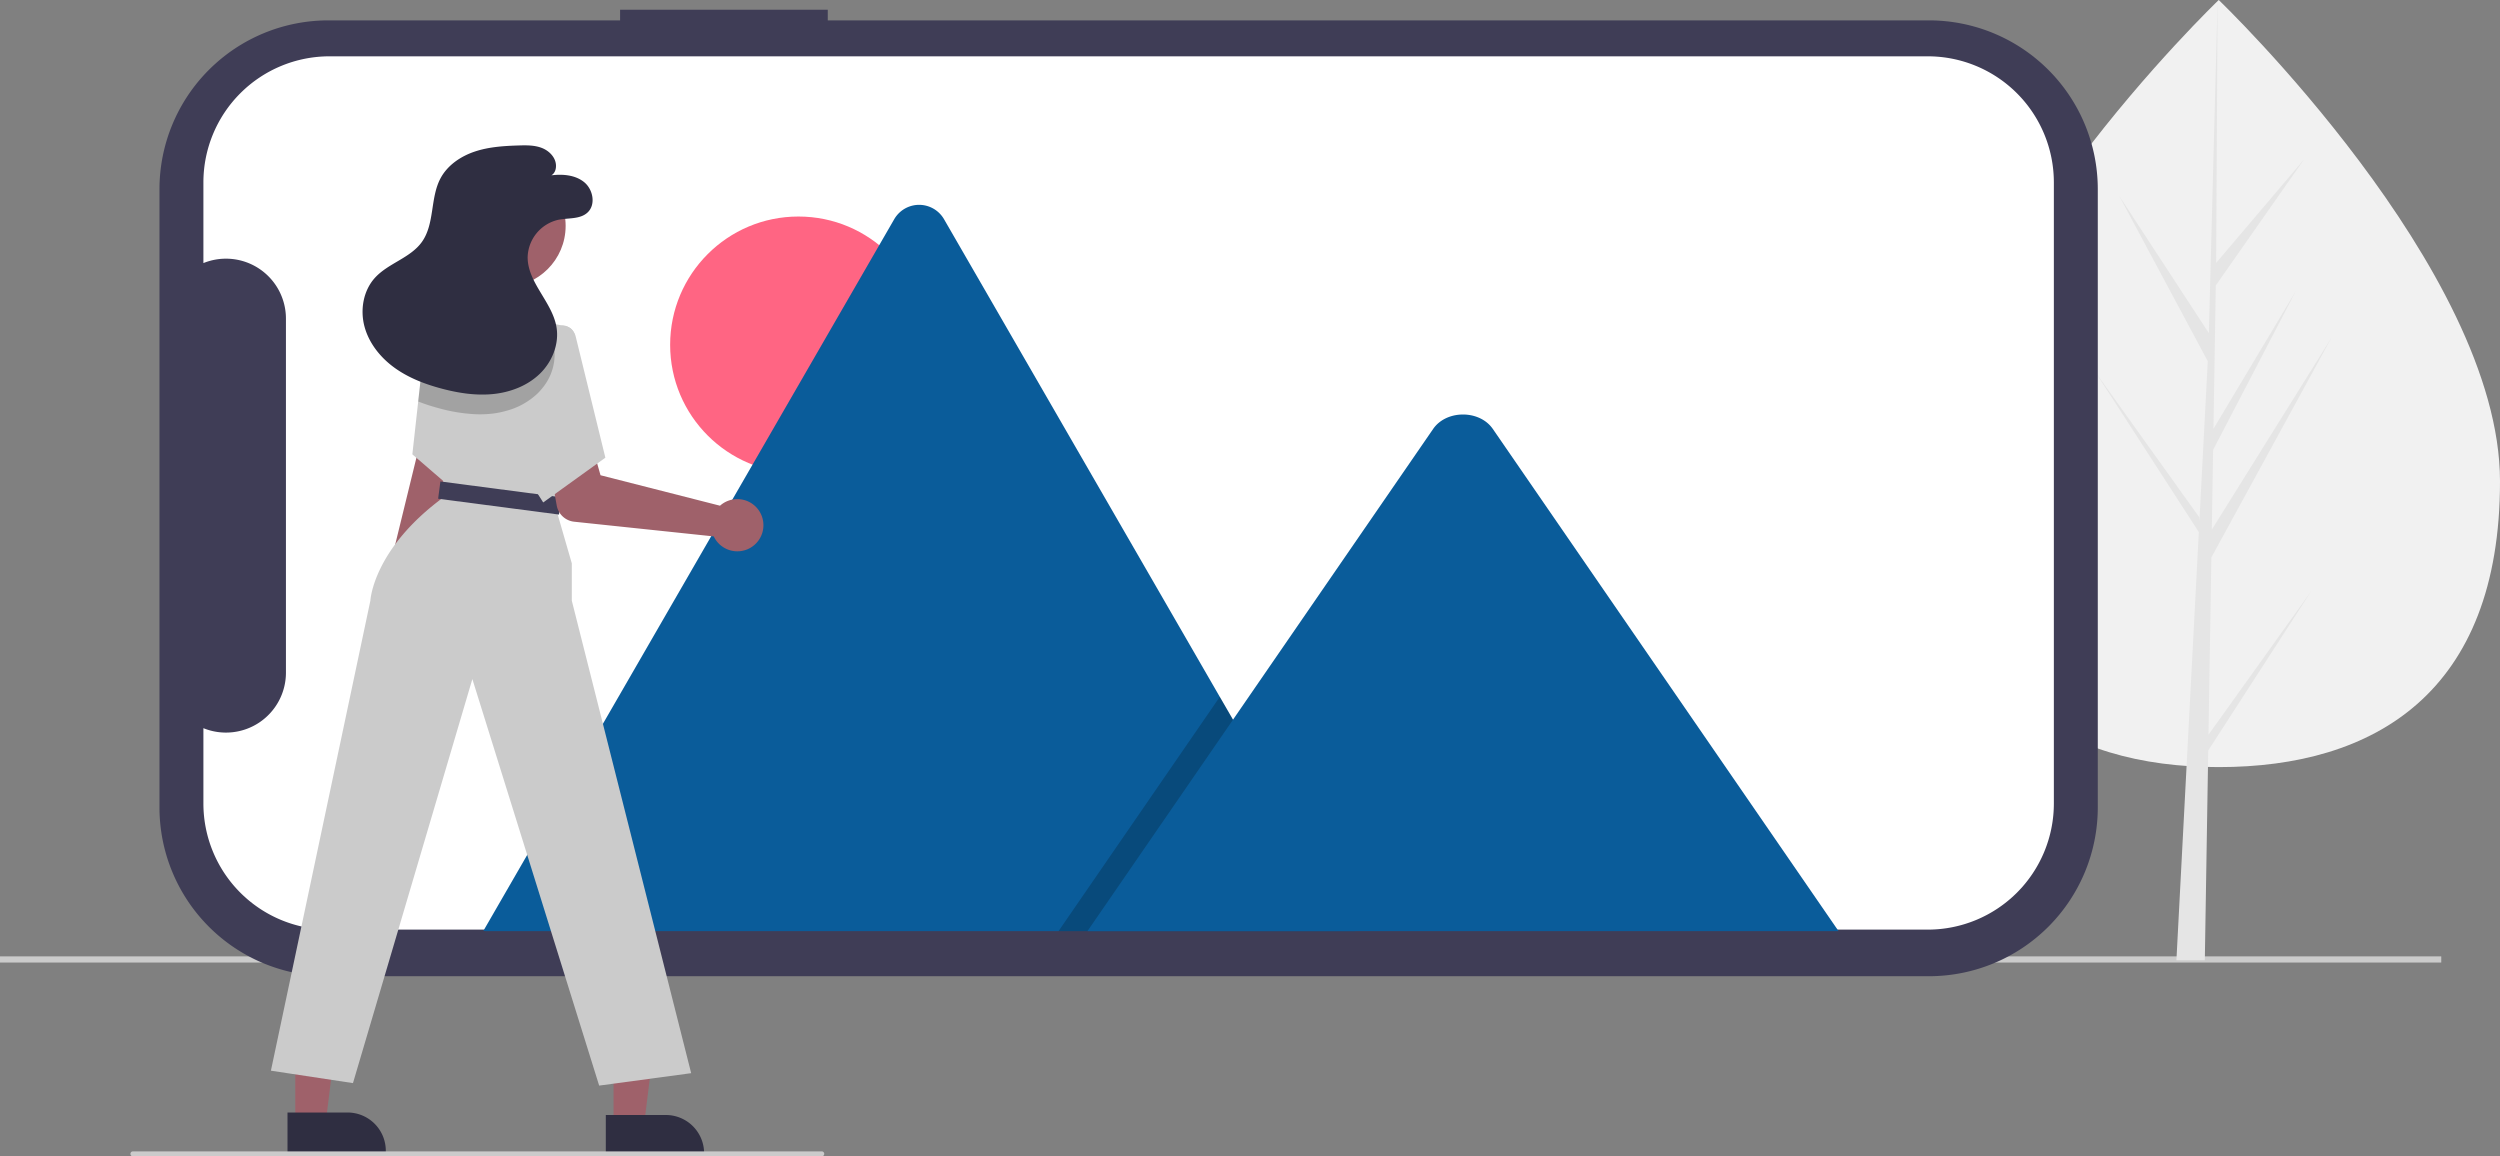 <svg xmlns="http://www.w3.org/2000/svg" id="b578e6b2-033c-40ac-a2d2-0bd8957fb38d" data-name="Layer 1" viewBox="0 0 1005.318 465" class="injected-svg ClassicGrid__ImageFile-sc-td9pmq-4 fNAcXv grid_media" xmlns:xlink="http://www.w3.org/1999/xlink"><rect x="0" y="0" width="1005.318" height="465" fill="#808080" stroke="none"/><rect y="384.586" width="981.696" height="2.477" fill="#cbcbcb"></rect><path d="M1102.659,411.047c0,85.182-50.639,114.924-113.106,114.924S876.447,496.229,876.447,411.047,989.553,217.5,989.553,217.5,1102.659,325.865,1102.659,411.047Z" transform="translate(-97.341 -217.5)" fill="#f1f1f1"></path><polygon points="888.092 295.441 889.251 224.152 937.459 135.956 889.432 212.968 889.952 180.913 923.178 117.105 890.091 172.43 890.091 172.43 891.027 114.779 926.605 63.98 891.174 105.713 891.759 0 888.082 139.945 888.384 134.172 852.211 78.803 887.803 145.255 884.434 209.642 884.333 207.933 842.632 149.666 884.207 213.97 883.785 222.023 883.71 222.143 883.744 222.804 875.193 386.16 886.618 386.16 887.989 301.783 929.461 237.637 888.092 295.441" fill="#e5e5e5"></polygon><path d="M346.695,221.411v4.283H229.372A67.903,67.903,0,0,0,161.469,293.596V542.161a67.903,67.903,0,0,0,67.903,67.903H873.014a67.903,67.903,0,0,0,67.903-67.903V293.597a67.903,67.903,0,0,0-67.903-67.903h-442.807v-4.283Z" transform="translate(-97.341 -217.5)" fill="#3f3d56"></path><path d="M229.846,240.146H872.541a50.713,50.713,0,0,1,50.712,50.712V540.614A50.713,50.713,0,0,1,872.541,591.326H229.846a50.713,50.713,0,0,1-50.712-50.712V510.316a24.105,24.105,0,0,0,33.19-22.309V345.607a24.105,24.105,0,0,0-33.19-22.309V290.858A50.713,50.713,0,0,1,229.846,240.146Z" transform="translate(-97.341 -217.5)" fill="#fff"></path><circle cx="321.071" cy="138.659" r="51.588" fill="#ff6583"></circle><path d="M642.234,591.927H293.025a7.125,7.125,0,0,1-1.305-.103l165.16-286.081a11.564,11.564,0,0,1,20.13,0l110.843,191.982,5.31,9.186Z" transform="translate(-97.341 -217.5)" fill="#0a5c9a"></path><polygon points="544.893 374.426 425.665 374.426 484.194 289.411 488.406 283.287 490.512 280.225 495.822 289.411 544.893 374.426" opacity="0.2" style="isolation:isolate"></polygon><path d="M836.672,591.927H534.634l58.529-85.015,4.212-6.124L673.644,389.995c5-7.261,17.029-7.713,22.908-1.37a13.786,13.786,0,0,1,1.098,1.37Z" transform="translate(-97.341 -217.5)" fill="#0a5c9a"></path><path d="M251.157,460.996a10.743,10.743,0,0,1,3.069-16.184l23.222-95.049,16.941,5.408L269.312,449.571a10.801,10.801,0,0,1-18.156,11.425Z" transform="translate(-97.341 -217.5)" fill="#9f616a"></path><polygon points="165.818 182.699 178.198 193.379 195.519 208.309 203.168 169.169 203.968 165.099 204.599 161.869 187.048 131.299 172.418 132.139 171.418 132.199 171.398 132.419 171.168 134.469 168.168 161.449 168.098 162.099 165.818 182.699" fill="#cbcbcb"></polygon><polygon points="246.737 452.373 258.997 452.373 264.829 405.085 246.735 405.086 246.737 452.373" fill="#9f616a"></polygon><path d="M340.951,665.871l24.144-.001h.001a15.387,15.387,0,0,1,15.386,15.386v.5l-39.531.001Z" transform="translate(-97.341 -217.5)" fill="#2f2e41"></path><polygon points="118.737 451.373 130.997 451.373 136.829 404.085 118.735 404.086 118.737 451.373" fill="#9f616a"></polygon><path d="M212.951,664.871l24.144-.001h.001a15.387,15.387,0,0,1,15.386,15.386v.5l-39.531.001Z" transform="translate(-97.341 -217.5)" fill="#2f2e41"></path><path d="M206.279,648.049l33,5,48.01-162.48,50.99,163.48,37-5-48-190v-15l-6.5-22.5.68-6.09,4.73-42.59,2.05-18.47.133-1.193a4.056,4.056,0,0,0-3.193-4.417v0l-15.4-3.24H284.609l-14.85,4.09-1.02.28-.46.13.23,1.92,3.48,29.18.19,1.6,3.36,28.13.74,6.17c-29,21-30,42-30,42Z" transform="translate(-97.341 -217.5)" fill="#cbcbcb"></path><circle cx="202.895" cy="90.836" r="24.561" fill="#9f616a"></circle><rect x="273.779" y="414.549" width="49" height="7" transform="matrix(-0.992, -0.13, 0.13, -0.992, 442.49, 653.747)" fill="#3f3d56"></rect><path d="M388.197,419.851a10.525,10.525,0,0,0-1.316,1.007l-48.056-12.251-3.278-11.593-18.143,2.661,3.809,21.088a8,8,0,0,0,7.035,6.534l56.111,5.909a10.497,10.497,0,1,0,3.839-13.355Z" transform="translate(-97.341 -217.5)" fill="#9f616a"></path><path d="M314.279,355.049l8.5-6.5c2.298-.872,5.447,1.605,6,4l12,49-25,18-3.5-5.5Z" transform="translate(-97.341 -217.5)" fill="#cbcbcb"></path><g opacity="0.2"><path d="M265.509,378.949a67.678,67.678,0,0,0,6.48,2.2c.7.21,1.42.41,2.13.6a66.018,66.018,0,0,0,14.34,2.32,45.14,45.14,0,0,0,6.26-.17,35.242,35.242,0,0,0,6.59-1.3c.07-.02.15-.04.22-.06a28.906,28.906,0,0,0,11.95-6.79,23.56,23.56,0,0,0,2.11-2.35,21.239,21.239,0,0,0,4.56-16.53,14.153,14.153,0,0,0-.34-1.57,25.107,25.107,0,0,0-1.49-4.1c-.27-.62-.57-1.23-.89-1.83l-11.3-3.82h-21.52l-14.85,4.09-1,.06-.02.22-.46.13.23,1.92Z" transform="translate(-97.341 -217.5)"></path></g><path d="M319.056,288.002c4.593-.563,9.634-.165,13.214,2.767s4.736,9.028,1.346,12.178c-3.001,2.789-7.693,2.133-11.713,2.926a15.854,15.854,0,0,0-12.384,15.157c.06,10.174,9.824,17.879,11.578,27.901,1.197,6.84-1.688,14.038-6.675,18.87s-11.843,7.443-18.751,8.15-13.893-.373-20.606-2.148c-6.741-1.782-13.378-4.311-19.034-8.388s-10.293-9.826-12.109-16.558-.512-14.451,4.168-19.62c5.359-5.919,14.274-7.954,18.91-14.456,5.196-7.288,3.274-17.666,7.479-25.567,2.808-5.275,8.125-8.873,13.792-10.769s11.719-2.27,17.692-2.453c3.14-.096,6.375-.129,9.3,1.016s5.496,3.753,5.648,6.891S319.056,288.002,319.056,288.002Z" transform="translate(-97.341 -217.5)" fill="#2f2e41"></path><path d="M150.787,682.5h277a1,1,0,1,0,0-2h-277a1,1,0,0,0,0,2Z" transform="translate(-97.341 -217.5)" fill="#cbcbcb"></path></svg>